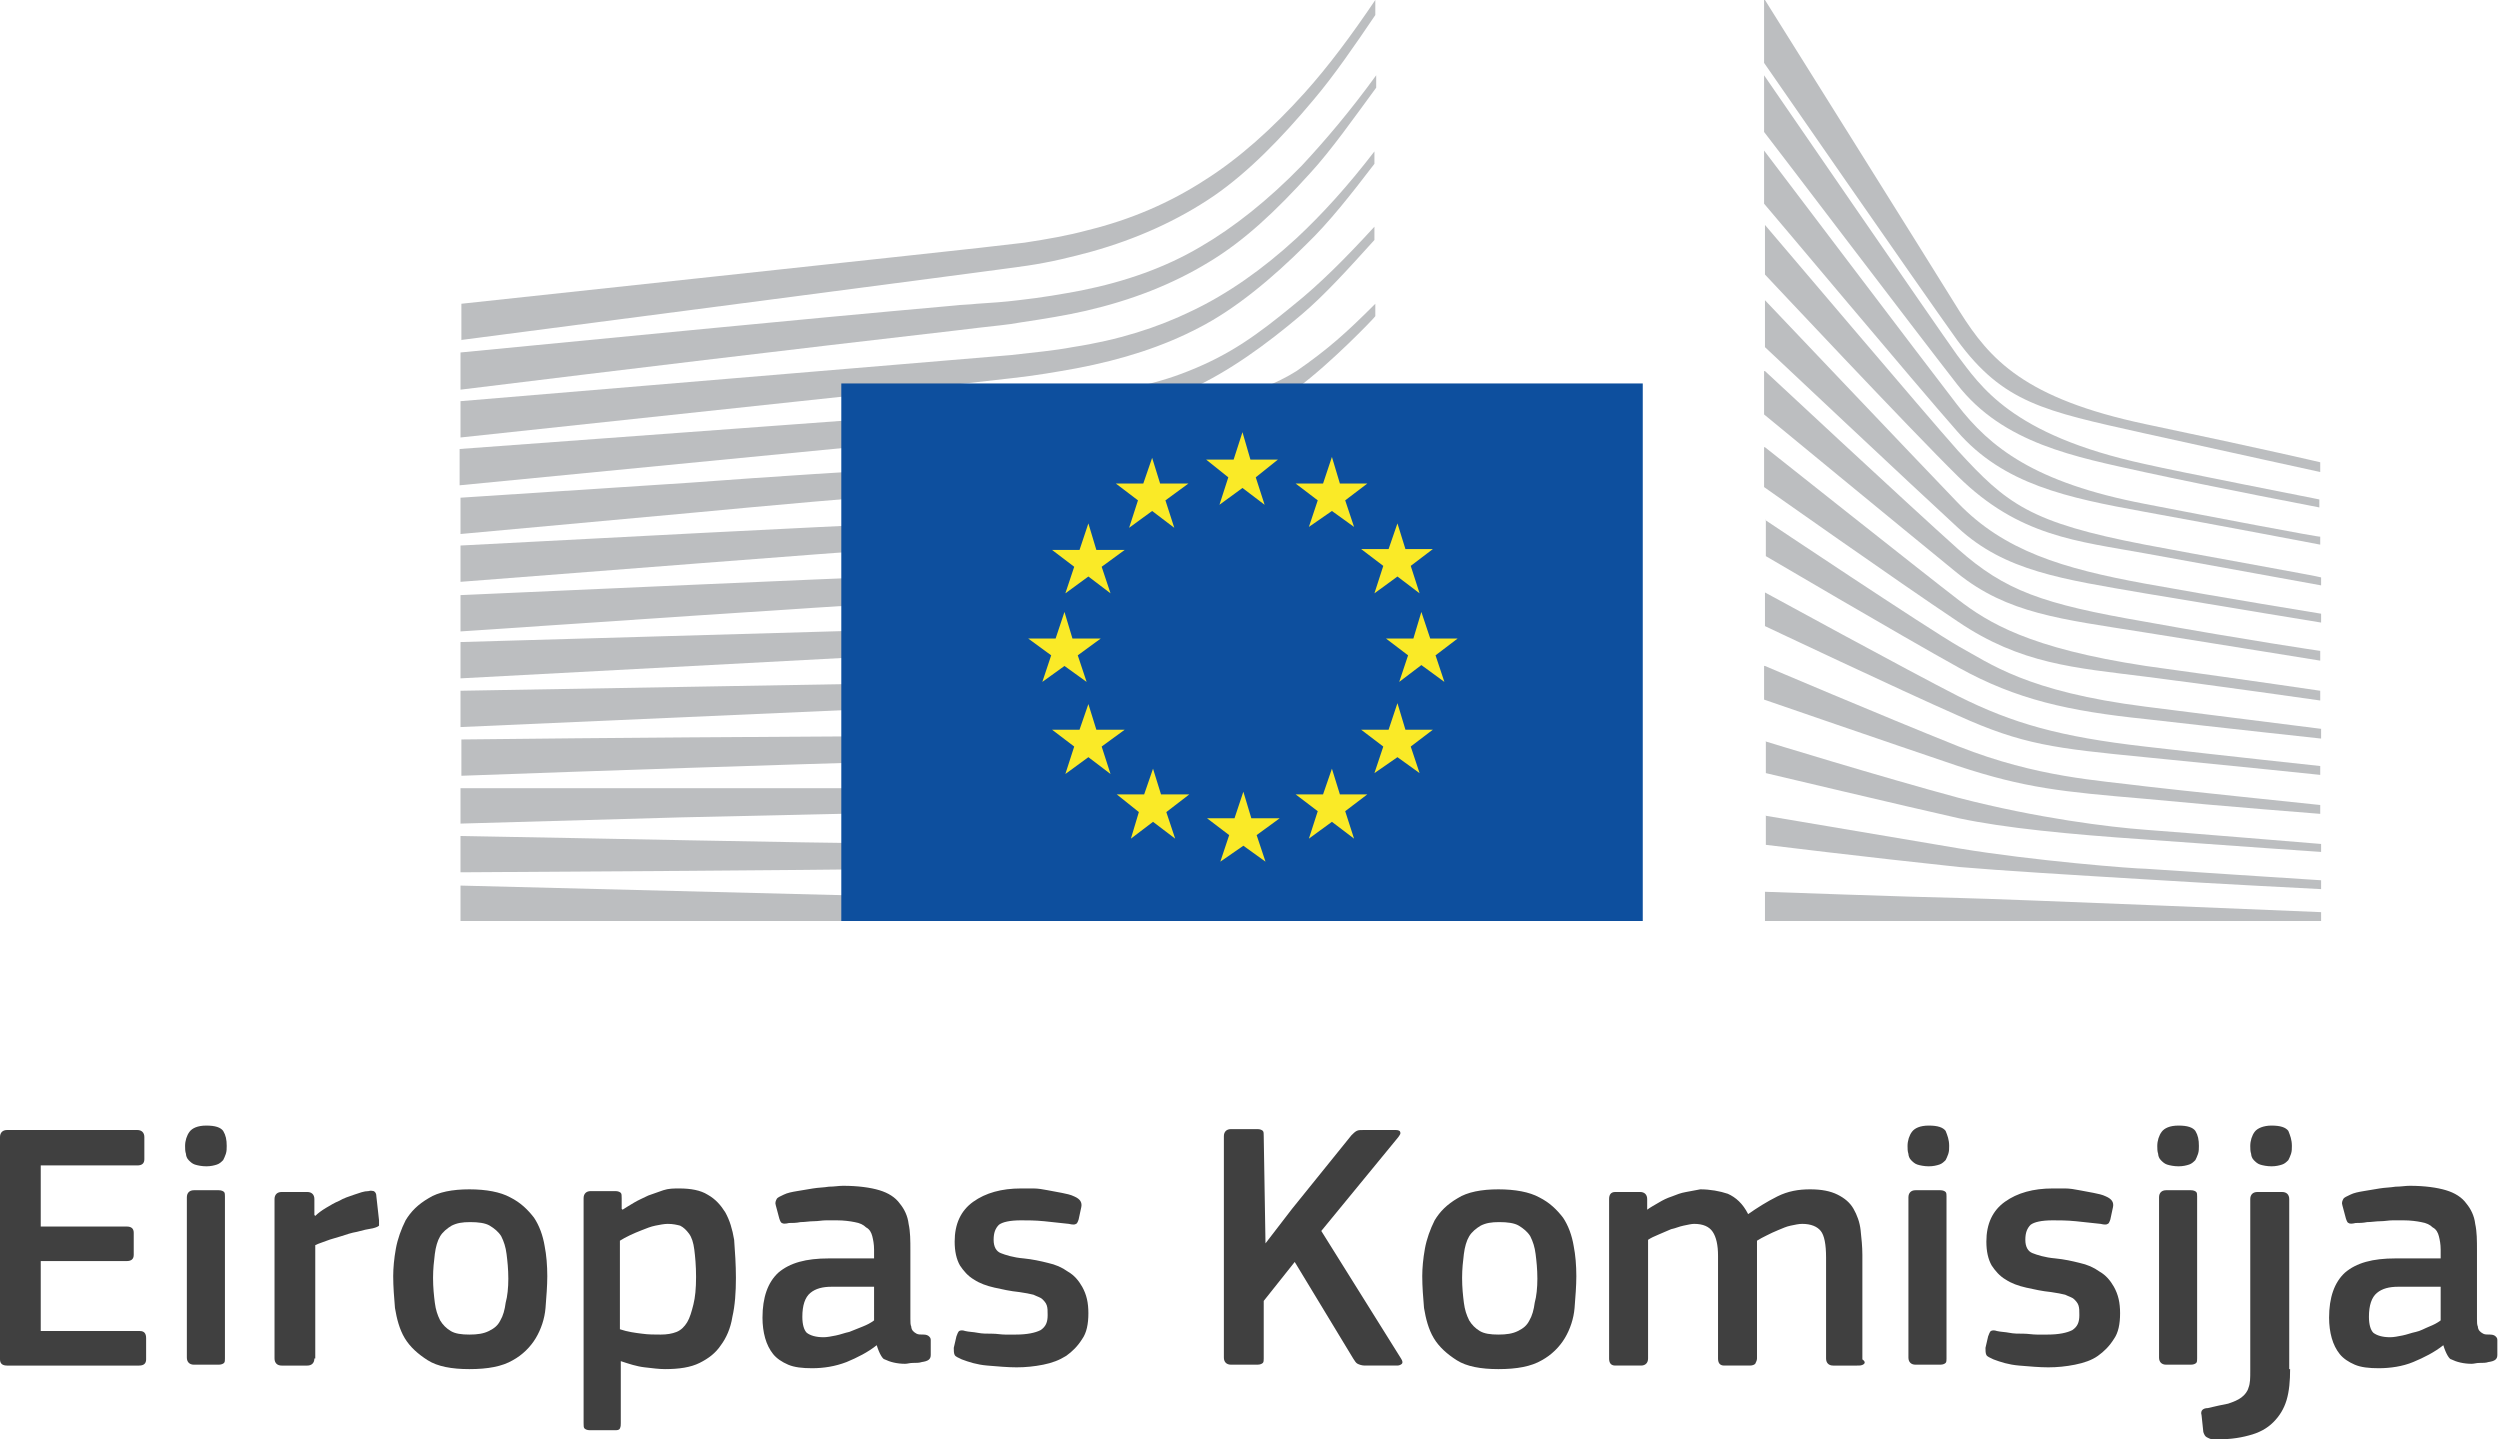 <?xml version="1.0" encoding="utf-8"?>
<!-- Generator: Adobe Illustrator 18.1.1, SVG Export Plug-In . SVG Version: 6.00 Build 0)  -->
<svg version="1.1" id="Layer_1" xmlns="http://www.w3.org/2000/svg" xmlns:xlink="http://www.w3.org/1999/xlink" x="0px" y="0px"
	 viewBox="0 0 282.3 162.5" enable-background="new 0 0 282.3 162.5" xml:space="preserve">
<g>
	<path fill="#404040" d="M0,128.4c0-0.5,0.3-0.8,0.8-0.8h14.7c0.5,0,0.8,0.3,0.8,0.8v2.5c0,0.5-0.3,0.7-0.8,0.7H4.6v6.9h9.7
		c0.5,0,0.8,0.2,0.8,0.7v2.5c0,0.5-0.3,0.7-0.8,0.7H4.6v7.9h11.2c0.5,0,0.7,0.3,0.7,0.8v2.4c0,0.5-0.3,0.7-0.8,0.7H0.8
		c-0.5,0-0.8-0.2-0.8-0.7V128.4z"/>
	<path fill="#404040" d="M25.6,129.4c0,0.3,0,0.6-0.1,0.9c-0.1,0.3-0.2,0.5-0.3,0.7c-0.2,0.2-0.4,0.4-0.7,0.5
		c-0.3,0.1-0.7,0.2-1.2,0.2c-0.5,0-1-0.1-1.3-0.2c-0.3-0.1-0.5-0.3-0.7-0.5c-0.2-0.2-0.3-0.5-0.3-0.7c-0.1-0.3-0.1-0.6-0.1-0.9
		c0-0.6,0.2-1.2,0.5-1.6c0.3-0.4,0.9-0.7,1.9-0.7c1,0,1.6,0.2,1.9,0.6C25.5,128.2,25.6,128.7,25.6,129.4z M25.4,153.4
		c0,0.2,0,0.4-0.1,0.5c-0.1,0.1-0.3,0.2-0.6,0.2h-2.8c-0.5,0-0.8-0.3-0.8-0.8v-18.1c0-0.5,0.3-0.8,0.8-0.8h2.8
		c0.3,0,0.5,0.1,0.6,0.2c0.1,0.1,0.1,0.3,0.1,0.5V153.4z"/>
	<path fill="#404040" d="M35.5,153.4c0,0.5-0.3,0.8-0.8,0.8h-2.9c-0.5,0-0.8-0.3-0.8-0.8v-18c0-0.5,0.3-0.8,0.8-0.8h2.9
		c0.5,0,0.8,0.3,0.8,0.8v1.8l0.1,0.1c0.3-0.3,0.7-0.6,1.2-0.9s1-0.6,1.5-0.8c0.5-0.3,1.1-0.5,1.7-0.7c0.6-0.2,1.1-0.4,1.6-0.4
		c0.3-0.1,0.5,0,0.6,0c0.2,0.1,0.3,0.3,0.3,0.6l0.3,2.7c0,0.3,0,0.5,0,0.6c-0.1,0.1-0.3,0.2-0.7,0.3c-0.6,0.1-1.1,0.2-1.8,0.4
		c-0.6,0.1-1.2,0.3-1.8,0.5c-0.6,0.2-1.1,0.3-1.6,0.5c-0.5,0.2-0.9,0.3-1.3,0.5V153.4z"/>
	<path fill="#404040" d="M61.8,144.1c0,1.1-0.1,2.3-0.2,3.6c-0.1,1.2-0.5,2.4-1.1,3.4c-0.6,1-1.5,1.9-2.6,2.5c-1.2,0.7-2.8,1-4.9,1
		c-2,0-3.6-0.3-4.7-1c-1.1-0.7-2-1.5-2.6-2.5c-0.6-1-0.9-2.2-1.1-3.4c-0.1-1.2-0.2-2.4-0.2-3.6c0-0.9,0.1-2,0.3-3.1
		c0.2-1.1,0.6-2.2,1.1-3.2c0.6-1,1.4-1.8,2.6-2.5c1.1-0.7,2.7-1,4.6-1c1.9,0,3.5,0.3,4.6,0.9c1.2,0.6,2,1.4,2.7,2.3
		c0.6,0.9,1,2,1.2,3.2C61.7,141.7,61.8,142.9,61.8,144.1z M57.4,144.4c0-1.1-0.1-2-0.2-2.8c-0.1-0.8-0.3-1.4-0.6-2
		c-0.3-0.5-0.8-0.9-1.3-1.2S54,138,53.1,138c-0.9,0-1.5,0.1-2.1,0.4c-0.5,0.3-1,0.7-1.3,1.2c-0.3,0.5-0.5,1.2-0.6,2
		c-0.1,0.8-0.2,1.7-0.2,2.7c0,1.1,0.1,2,0.2,2.8c0.1,0.8,0.3,1.4,0.6,2c0.3,0.5,0.7,0.9,1.2,1.2c0.5,0.3,1.2,0.4,2.1,0.4
		c0.9,0,1.6-0.1,2.2-0.4c0.6-0.3,1-0.6,1.3-1.2c0.3-0.5,0.5-1.2,0.6-2C57.3,146.4,57.4,145.4,57.4,144.4z"/>
	<path fill="#404040" d="M83.1,144.3c0,1.6-0.1,3.1-0.4,4.4c-0.2,1.3-0.7,2.4-1.3,3.2c-0.6,0.9-1.4,1.5-2.4,2
		c-1,0.5-2.3,0.7-3.9,0.7c-0.7,0-1.4-0.1-2.3-0.2c-0.9-0.1-1.8-0.4-2.7-0.7l0,0v7c0,0.2,0,0.4-0.1,0.6c-0.1,0.2-0.3,0.2-0.6,0.2
		h-2.8c-0.3,0-0.5-0.1-0.6-0.2c-0.1-0.1-0.1-0.3-0.1-0.6v-25.4c0-0.5,0.3-0.8,0.8-0.8h2.8c0.3,0,0.5,0.1,0.6,0.2
		c0.1,0.1,0.1,0.3,0.1,0.6v1.2l0.1,0.1c0.3-0.2,0.8-0.5,1.3-0.8c0.5-0.3,1-0.5,1.6-0.8c0.6-0.2,1.1-0.4,1.7-0.6
		c0.6-0.2,1.2-0.2,1.8-0.2c1.3,0,2.4,0.2,3.2,0.7c0.9,0.5,1.5,1.2,2,2c0.5,0.9,0.8,1.9,1,3.1C83,141.4,83.1,142.8,83.1,144.3z
		 M78.6,144.2c0-1.3-0.1-2.3-0.2-3.1c-0.1-0.8-0.3-1.4-0.6-1.8c-0.3-0.4-0.6-0.7-1-0.9c-0.4-0.1-0.8-0.2-1.4-0.2
		c-0.4,0-0.9,0.1-1.4,0.2c-0.5,0.1-1,0.3-1.5,0.5c-0.5,0.2-1,0.4-1.4,0.6c-0.4,0.2-0.8,0.4-1.1,0.6v10c0.9,0.3,1.7,0.4,2.5,0.5
		c0.7,0.1,1.4,0.1,2.1,0.1c0.7,0,1.3-0.1,1.8-0.3c0.5-0.2,0.9-0.6,1.2-1.1c0.3-0.5,0.5-1.2,0.7-2C78.5,146.5,78.6,145.5,78.6,144.2z
		"/>
	<path fill="#404040" d="M99,151.9c-1,0.8-2.2,1.4-3.4,1.9c-1.3,0.5-2.6,0.7-3.9,0.7c-1.1,0-2-0.1-2.7-0.4c-0.7-0.3-1.3-0.7-1.7-1.2
		c-0.4-0.5-0.7-1.1-0.9-1.8c-0.2-0.7-0.3-1.5-0.3-2.3c0-2.3,0.6-4,1.8-5.1c1.3-1.1,3.1-1.6,5.7-1.6h5.1v-1c0-0.6-0.1-1.1-0.2-1.5
		c-0.1-0.4-0.3-0.8-0.7-1c-0.3-0.3-0.7-0.5-1.3-0.6c-0.5-0.1-1.2-0.2-2-0.2c-0.3,0-0.7,0-1.2,0c-0.5,0-0.9,0.1-1.4,0.1
		c-0.5,0-1,0.1-1.5,0.1c-0.5,0.1-0.9,0.1-1.3,0.1c-0.4,0.1-0.7,0.1-0.8,0c-0.1,0-0.2-0.2-0.3-0.5l-0.4-1.5c-0.1-0.3,0-0.5,0.1-0.7
		c0.1-0.2,0.4-0.3,0.8-0.5c0.4-0.2,0.9-0.3,1.5-0.4c0.6-0.1,1.2-0.2,1.8-0.3c0.6-0.1,1.2-0.1,1.8-0.2c0.6,0,1.1-0.1,1.6-0.1
		c1.7,0,3.1,0.2,4.1,0.5c1,0.3,1.8,0.8,2.3,1.5c0.5,0.6,0.9,1.4,1,2.3c0.2,0.9,0.2,1.9,0.2,3v7.7c0,0.4,0,0.7,0.1,0.9
		c0,0.2,0.1,0.4,0.2,0.5c0.1,0.1,0.2,0.2,0.4,0.3c0.2,0.1,0.4,0.1,0.8,0.1c0.3,0,0.5,0.1,0.6,0.2c0.1,0.1,0.2,0.2,0.2,0.4v1.7
		c0,0.5-0.3,0.7-1,0.8c-0.3,0.1-0.6,0.1-1,0.1s-0.6,0.1-0.9,0.1c-0.9,0-1.7-0.2-2.3-0.5C99.7,153.5,99.3,152.9,99,151.9L99,151.9z
		 M98.8,145.3h-4.9c-1,0-1.8,0.2-2.4,0.7c-0.6,0.5-0.9,1.4-0.9,2.7c0,0.9,0.2,1.5,0.5,1.8c0.4,0.3,1,0.5,1.9,0.5
		c0.4,0,0.9-0.1,1.4-0.2c0.5-0.1,1-0.3,1.5-0.4c0.5-0.2,1-0.4,1.5-0.6c0.5-0.2,0.9-0.4,1.3-0.7V145.3z"/>
	<path fill="#404040" d="M122.9,148.3c0,1.2-0.2,2.2-0.7,2.9c-0.5,0.8-1.1,1.4-1.8,1.9c-0.8,0.5-1.6,0.8-2.6,1c-1,0.2-2,0.3-3,0.3
		c-1,0-2.1-0.1-3.3-0.2c-1.2-0.1-2.1-0.4-2.9-0.7c-0.4-0.2-0.7-0.3-0.8-0.5c-0.1-0.2-0.1-0.5-0.1-0.8l0.3-1.3
		c0.1-0.3,0.2-0.5,0.3-0.6c0.2-0.1,0.4-0.1,0.7,0c0.4,0.1,0.9,0.1,1.4,0.2c0.5,0.1,1,0.1,1.6,0.1s1,0.1,1.5,0.1c0.5,0,0.9,0,1.2,0
		c1.3,0,2.2-0.2,2.8-0.5c0.6-0.4,0.8-0.9,0.8-1.7c0-0.5,0-0.8-0.1-1.1c-0.1-0.3-0.3-0.5-0.5-0.7c-0.2-0.2-0.6-0.3-1-0.5
		c-0.4-0.1-0.9-0.2-1.6-0.3c-1-0.1-1.9-0.3-2.8-0.5c-0.9-0.2-1.7-0.5-2.3-0.9c-0.7-0.4-1.2-1-1.6-1.6c-0.4-0.7-0.6-1.6-0.6-2.7
		c0-2,0.7-3.5,2.1-4.5c1.4-1,3.2-1.5,5.4-1.5c0.4,0,0.9,0,1.4,0c0.5,0,1.1,0.1,1.6,0.2c0.5,0.1,1.1,0.2,1.6,0.3
		c0.5,0.1,1,0.2,1.4,0.4c0.7,0.3,0.9,0.7,0.8,1.2l-0.3,1.4c-0.1,0.3-0.2,0.5-0.3,0.5c-0.1,0.1-0.4,0.1-0.8,0
		c-0.9-0.1-1.8-0.2-2.8-0.3c-1-0.1-1.9-0.1-2.6-0.1c-1.3,0-2.1,0.2-2.5,0.5c-0.4,0.4-0.6,0.9-0.6,1.7c0,0.8,0.3,1.3,0.8,1.5
		c0.5,0.2,1.4,0.5,2.6,0.6c1,0.1,1.9,0.3,2.7,0.5c0.9,0.2,1.6,0.5,2.3,1c0.7,0.4,1.2,1,1.6,1.7C122.7,146.2,122.9,147.1,122.9,148.3
		z"/>
	<path fill="#404040" d="M142.9,140.4l3-3.9l6.7-8.3c0.2-0.2,0.4-0.4,0.6-0.5c0.2-0.1,0.4-0.1,0.8-0.1h3.6c0.3,0,0.5,0.1,0.5,0.2
		c0.1,0.2,0,0.3-0.2,0.6l-8.7,10.6l9,14.4c0.2,0.3,0.2,0.5,0.1,0.6c-0.1,0.1-0.3,0.2-0.5,0.2h-3.7c-0.3,0-0.6-0.1-0.8-0.2
		c-0.2-0.1-0.3-0.3-0.5-0.6l-6.6-10.9l-3.5,4.4v6.5c0,0.2,0,0.4-0.1,0.5c-0.1,0.1-0.3,0.2-0.6,0.2h-3c-0.5,0-0.8-0.3-0.8-0.8v-25
		c0-0.5,0.3-0.8,0.8-0.8h3c0.3,0,0.5,0.1,0.6,0.2c0.1,0.1,0.1,0.3,0.1,0.6L142.9,140.4L142.9,140.4z"/>
	<path fill="#404040" d="M178,144.1c0,1.1-0.1,2.3-0.2,3.6c-0.1,1.2-0.5,2.4-1.1,3.4c-0.6,1-1.5,1.9-2.6,2.5c-1.2,0.7-2.8,1-4.9,1
		c-2,0-3.6-0.3-4.7-1c-1.1-0.7-2-1.5-2.6-2.5c-0.6-1-0.9-2.2-1.1-3.4c-0.1-1.2-0.2-2.4-0.2-3.6c0-0.9,0.1-2,0.3-3.1
		c0.2-1.1,0.6-2.2,1.1-3.2c0.6-1,1.4-1.8,2.6-2.5c1.1-0.7,2.7-1,4.6-1c1.9,0,3.5,0.3,4.6,0.9c1.2,0.6,2,1.4,2.7,2.3
		c0.6,0.9,1,2,1.2,3.2C177.9,141.7,178,142.9,178,144.1z M173.6,144.4c0-1.1-0.1-2-0.2-2.8c-0.1-0.8-0.3-1.4-0.6-2
		c-0.3-0.5-0.8-0.9-1.3-1.2s-1.3-0.4-2.2-0.4c-0.9,0-1.5,0.1-2.1,0.4c-0.5,0.3-1,0.7-1.3,1.2c-0.3,0.5-0.5,1.2-0.6,2
		c-0.1,0.8-0.2,1.7-0.2,2.7c0,1.1,0.1,2,0.2,2.8c0.1,0.8,0.3,1.4,0.6,2c0.3,0.5,0.7,0.9,1.2,1.2c0.5,0.3,1.2,0.4,2.1,0.4
		c0.9,0,1.6-0.1,2.2-0.4c0.6-0.3,1-0.6,1.3-1.2c0.3-0.5,0.5-1.2,0.6-2C173.5,146.4,173.6,145.4,173.6,144.4z"/>
	<path fill="#404040" d="M210.5,154c-0.1,0.1-0.3,0.2-0.6,0.2H207c-0.5,0-0.8-0.3-0.8-0.8v-11.4c0-1.5-0.2-2.5-0.6-3
		c-0.4-0.5-1.1-0.8-2.1-0.8c-0.4,0-0.8,0.1-1.3,0.2c-0.5,0.1-0.9,0.3-1.4,0.5s-0.9,0.4-1.3,0.6c-0.4,0.2-0.8,0.4-1.1,0.6
		c0,0.2,0,0.5,0,0.8c0,0.3,0,0.7,0,1.2v11.3c0,0.2-0.1,0.4-0.2,0.6c-0.1,0.1-0.3,0.2-0.6,0.2h-2.9c-0.5,0-0.7-0.3-0.7-0.8v-11.6
		c0-1.2-0.2-2.1-0.6-2.7c-0.4-0.6-1.1-0.9-2.1-0.9c-0.3,0-0.7,0.1-1.2,0.2s-0.9,0.3-1.4,0.4c-0.5,0.2-0.9,0.4-1.4,0.6
		c-0.5,0.2-0.9,0.4-1.2,0.6v13.4c0,0.5-0.3,0.8-0.8,0.8h-2.9c-0.5,0-0.7-0.3-0.7-0.8v-18c0-0.5,0.2-0.8,0.7-0.8h2.8
		c0.5,0,0.8,0.3,0.8,0.8v1.2l0,0c0.4-0.3,0.8-0.5,1.3-0.8c0.5-0.3,0.9-0.5,1.5-0.7c0.5-0.2,1-0.4,1.6-0.5c0.5-0.1,1.1-0.2,1.6-0.3
		c1.1,0,2.2,0.2,3.1,0.5c0.9,0.4,1.7,1.1,2.3,2.3c1-0.7,2.1-1.4,3.3-2s2.4-0.8,3.7-0.8c1.3,0,2.3,0.2,3.1,0.6s1.4,0.9,1.8,1.6
		c0.4,0.7,0.7,1.5,0.8,2.4c0.1,0.9,0.2,1.9,0.2,2.8v11.8C210.6,153.7,210.6,153.9,210.5,154z"/>
	<path fill="#404040" d="M220.1,129.4c0,0.3,0,0.6-0.1,0.9c-0.1,0.3-0.2,0.5-0.3,0.7c-0.2,0.2-0.4,0.4-0.7,0.5
		c-0.3,0.1-0.7,0.2-1.2,0.2c-0.5,0-1-0.1-1.3-0.2c-0.3-0.1-0.5-0.3-0.7-0.5c-0.2-0.2-0.3-0.5-0.3-0.7c-0.1-0.3-0.1-0.6-0.1-0.9
		c0-0.6,0.2-1.2,0.5-1.6c0.3-0.4,0.9-0.7,1.9-0.7c1,0,1.6,0.2,1.9,0.6C219.9,128.2,220.1,128.7,220.1,129.4z M219.8,153.4
		c0,0.2,0,0.4-0.1,0.5c-0.1,0.1-0.3,0.2-0.6,0.2h-2.8c-0.5,0-0.8-0.3-0.8-0.8v-18.1c0-0.5,0.3-0.8,0.8-0.8h2.8
		c0.3,0,0.5,0.1,0.6,0.2c0.1,0.1,0.1,0.3,0.1,0.5V153.4z"/>
	<path fill="#404040" d="M239.4,148.3c0,1.2-0.2,2.2-0.7,2.9c-0.5,0.8-1.1,1.4-1.8,1.9s-1.6,0.8-2.6,1s-2,0.3-3,0.3
		c-1,0-2.1-0.1-3.3-0.2c-1.2-0.1-2.1-0.4-2.9-0.7c-0.4-0.2-0.7-0.3-0.8-0.5c-0.1-0.2-0.1-0.5-0.1-0.8l0.3-1.3
		c0.1-0.3,0.2-0.5,0.3-0.6c0.2-0.1,0.4-0.1,0.7,0c0.4,0.1,0.9,0.1,1.4,0.2c0.5,0.1,1,0.1,1.6,0.1c0.5,0,1,0.1,1.5,0.1
		c0.5,0,0.9,0,1.2,0c1.3,0,2.2-0.2,2.8-0.5c0.6-0.4,0.8-0.9,0.8-1.7c0-0.5,0-0.8-0.1-1.1c-0.1-0.3-0.3-0.5-0.5-0.7
		c-0.2-0.2-0.6-0.3-1-0.5c-0.4-0.1-0.9-0.2-1.6-0.3c-1-0.1-1.9-0.3-2.8-0.5c-0.9-0.2-1.7-0.5-2.3-0.9c-0.7-0.4-1.2-1-1.6-1.6
		c-0.4-0.7-0.6-1.6-0.6-2.7c0-2,0.7-3.5,2.1-4.5c1.4-1,3.2-1.5,5.4-1.5c0.4,0,0.9,0,1.4,0c0.5,0,1.1,0.1,1.6,0.2
		c0.5,0.1,1.1,0.2,1.6,0.3c0.5,0.1,1,0.2,1.4,0.4c0.7,0.3,0.9,0.7,0.8,1.2l-0.3,1.4c-0.1,0.3-0.2,0.5-0.3,0.5
		c-0.1,0.1-0.4,0.1-0.8,0c-0.9-0.1-1.8-0.2-2.8-0.3c-1-0.1-1.9-0.1-2.6-0.1c-1.3,0-2.1,0.2-2.5,0.5c-0.4,0.4-0.6,0.9-0.6,1.7
		c0,0.8,0.3,1.3,0.8,1.5c0.5,0.2,1.4,0.5,2.6,0.6c1,0.1,1.9,0.3,2.7,0.5c0.9,0.2,1.6,0.5,2.3,1c0.7,0.4,1.2,1,1.6,1.7
		C239.2,146.2,239.4,147.1,239.4,148.3z"/>
	<path fill="#404040" d="M248.3,129.4c0,0.3,0,0.6-0.1,0.9c-0.1,0.3-0.2,0.5-0.3,0.7c-0.2,0.2-0.4,0.4-0.7,0.5
		c-0.3,0.1-0.7,0.2-1.2,0.2c-0.5,0-1-0.1-1.3-0.2c-0.3-0.1-0.5-0.3-0.7-0.5c-0.2-0.2-0.3-0.5-0.3-0.7c-0.1-0.3-0.1-0.6-0.1-0.9
		c0-0.6,0.2-1.2,0.5-1.6c0.3-0.4,0.9-0.7,1.9-0.7c1,0,1.6,0.2,1.9,0.6C248.2,128.2,248.3,128.7,248.3,129.4z M248.1,153.4
		c0,0.2,0,0.4-0.1,0.5c-0.1,0.1-0.3,0.2-0.6,0.2h-2.8c-0.5,0-0.8-0.3-0.8-0.8v-18.1c0-0.5,0.3-0.8,0.8-0.8h2.8
		c0.3,0,0.5,0.1,0.6,0.2c0.1,0.1,0.1,0.3,0.1,0.5V153.4z"/>
	<path fill="#404040" d="M258.6,154.6c0,1.3-0.1,2.5-0.4,3.5c-0.3,1-0.8,1.8-1.5,2.5c-0.7,0.7-1.6,1.2-2.8,1.5
		c-1.1,0.3-2.5,0.5-4.2,0.4c-0.1,0-0.3-0.1-0.5-0.2c-0.2-0.1-0.3-0.3-0.4-0.6l-0.2-1.9c-0.1-0.3,0-0.5,0.1-0.6
		c0.1-0.1,0.3-0.2,0.6-0.2c0.9-0.2,1.7-0.4,2.3-0.5c0.6-0.2,1.1-0.4,1.5-0.7c0.4-0.3,0.7-0.7,0.8-1.1c0.2-0.5,0.2-1.1,0.2-1.9v-19.4
		c0-0.5,0.3-0.8,0.8-0.8h2.8c0.5,0,0.8,0.3,0.8,0.8V154.6z M258.8,129.4c0,0.3,0,0.6-0.1,0.9c-0.1,0.3-0.2,0.5-0.3,0.7
		c-0.2,0.2-0.4,0.4-0.7,0.5c-0.3,0.1-0.7,0.2-1.2,0.2c-0.5,0-1-0.1-1.3-0.2c-0.3-0.1-0.5-0.3-0.7-0.5c-0.2-0.2-0.3-0.5-0.3-0.7
		c-0.1-0.3-0.1-0.6-0.1-0.9c0-0.6,0.2-1.2,0.5-1.6c0.3-0.4,1-0.7,1.9-0.7c1,0,1.6,0.2,1.9,0.6C258.6,128.2,258.8,128.7,258.8,129.4z
		"/>
	<path fill="#404040" d="M275.9,151.9c-1,0.8-2.2,1.4-3.4,1.9s-2.6,0.7-3.9,0.7c-1.1,0-2-0.1-2.7-0.4c-0.7-0.3-1.3-0.7-1.7-1.2
		c-0.4-0.5-0.7-1.1-0.9-1.8c-0.2-0.7-0.3-1.5-0.3-2.3c0-2.3,0.6-4,1.8-5.1c1.3-1.1,3.1-1.6,5.7-1.6h5.1v-1c0-0.6-0.1-1.1-0.2-1.5
		c-0.1-0.4-0.3-0.8-0.7-1c-0.3-0.3-0.7-0.5-1.3-0.6c-0.5-0.1-1.2-0.2-2-0.2c-0.3,0-0.7,0-1.2,0c-0.5,0-0.9,0.1-1.4,0.1
		c-0.5,0-1,0.1-1.5,0.1c-0.5,0.1-0.9,0.1-1.3,0.1c-0.4,0.1-0.7,0.1-0.8,0c-0.1,0-0.2-0.2-0.3-0.5l-0.4-1.5c-0.1-0.3,0-0.5,0.1-0.7
		c0.1-0.2,0.4-0.3,0.8-0.5c0.4-0.2,0.9-0.3,1.5-0.4c0.6-0.1,1.2-0.2,1.8-0.3c0.6-0.1,1.2-0.1,1.8-0.2c0.6,0,1.1-0.1,1.6-0.1
		c1.7,0,3.1,0.2,4.1,0.5c1,0.3,1.8,0.8,2.3,1.5c0.5,0.6,0.9,1.4,1,2.3c0.2,0.9,0.2,1.9,0.2,3v7.7c0,0.4,0,0.7,0.1,0.9
		c0,0.2,0.1,0.4,0.2,0.5c0.1,0.1,0.2,0.2,0.4,0.3c0.2,0.1,0.4,0.1,0.8,0.1c0.3,0,0.5,0.1,0.6,0.2s0.2,0.2,0.2,0.4v1.7
		c0,0.5-0.3,0.7-1,0.8c-0.3,0.1-0.6,0.1-1,0.1s-0.6,0.1-0.9,0.1c-0.9,0-1.7-0.2-2.3-0.5C276.6,153.5,276.2,152.9,275.9,151.9
		L275.9,151.9z M275.7,145.3h-4.9c-1,0-1.8,0.2-2.4,0.7c-0.6,0.5-0.9,1.4-0.9,2.7c0,0.9,0.2,1.5,0.5,1.8c0.4,0.3,1,0.5,1.9,0.5
		c0.4,0,0.9-0.1,1.4-0.2c0.5-0.1,1-0.3,1.5-0.4s1-0.4,1.5-0.6c0.5-0.2,0.9-0.4,1.3-0.7V145.3z"/>
</g>
<g>
	<path fill="#BCBEC0" d="M52,38.4c0,0,62.2-8.1,64-8.4c2.7-0.4,5.1-1,7.3-1.6c5-1.4,9.7-3.5,13.8-6.3c3.9-2.7,7.6-6.5,11.2-10.8
		c2.3-2.7,4.7-6.2,7-9.6V0c-2.7,4-5.3,7.5-8,10.5c-3.6,4-7.4,7.4-11.2,9.8c-4,2.6-8.4,4.5-13.3,5.7c-2.2,0.6-4.5,1-7.1,1.4
		c-1.7,0.2-3.5,0.4-5.2,0.6c-0.7,0.1-58.4,6.3-58.4,6.3V38.4z"/>
	<path fill="#BCBEC0" d="M135.5,27.9c-3.9,2.3-8.4,3.9-13.4,4.9c-2.1,0.4-4.4,0.8-7.1,1.1c-1.6,0.2-3.1,0.3-4.7,0.4
		c-0.8,0.1-1.7,0.1-2.5,0.2c-19.1,1.7-38,3.6-55.8,5.3V44c17.9-2.2,37-4.5,56.1-6.7c0.8-0.1,1.7-0.2,2.5-0.3
		c1.6-0.2,3.1-0.3,4.7-0.6c2.7-0.4,5.1-0.8,7.3-1.3c5.2-1.2,9.8-3,13.9-5.5c4-2.4,7.6-5.8,11.4-10c2.4-2.6,5-6.3,7.5-9.7V8.5
		c-2.9,4-5.7,7.3-8.4,10.2C143.2,22.6,139.3,25.7,135.5,27.9"/>
	<path fill="#BCBEC0" d="M146.4,26.9c-3.8,3.5-7.8,6.3-11.8,8.2c-3.9,1.9-8.3,3.3-13.5,4.1c-2.1,0.4-4.4,0.6-7,0.9L52,45.3v4.1
		l55.2-5.9l7.1-0.8c2.7-0.3,5-0.7,7.2-1.1c5.3-1,9.9-2.5,13.9-4.6c4.1-2.1,8.3-5.6,12.1-9.4c2.6-2.5,5.1-5.7,7.7-9.1v-1.4
		C152.2,21,149.3,24.2,146.4,26.9"/>
	<path fill="#BCBEC0" d="M131.4,48c-3.6,2-6.3,3.2-11.5,3.8c-3.1,0.3-6.3,0.5-9.4,0.7c-1.5,0.1-3,0.2-4.5,0.2
		c-9.4,0.5-18.6,1.1-28,1.8L52,56.2v4.1l26.2-2.4c8.5-0.8,18.3-1.7,27.9-2.4l7-0.5c2.7-0.2,5-0.4,7-0.7c5.3-0.7,9.8-1.8,13.9-3.3
		c4.3-1.6,8.4-4.2,12.5-7.2c3.7-2.7,8.8-8,8.8-8.1v-1.4c-3.3,3.3-5.3,5.1-8.9,7.6C142,44.7,134.6,46.2,131.4,48"/>
	<path fill="#BCBEC0" d="M132.7,55.8c-3.9,1.2-8.3,1.9-13.5,2.4c-2.1,0.2-4.3,0.3-6.9,0.4l-6.9,0.3C88.1,59.7,71,60.6,52,61.6v4.1
		c18.1-1.4,35.8-2.8,53.5-4.1l6.9-0.5c2.7-0.2,4.9-0.4,7-0.6c5.3-0.6,9.8-1.5,13.8-2.8c4.4-1.4,8.8-3.5,12.9-6.1
		c3-1.9,6.1-4.3,9.2-7v-0.1c-3.5,3-6.8,3.6-10,5.7C141.2,52.6,137,54.5,132.7,55.8"/>
	<path fill="#BCBEC0" d="M132.1,62.5c-3.9,0.9-8.2,1.5-13.5,1.9c-2,0.1-4.2,0.2-6.8,0.3l-6.9,0.2C87.6,65.6,70,66.4,52,67.2v4.1
		c17.8-1.2,35.3-2.4,53-3.5l6.9-0.4c2.7-0.2,4.9-0.3,6.9-0.5c5.3-0.5,9.7-1.2,13.7-2.3c4.5-1.2,8.9-2.9,13.1-5.1
		c3.2-1.7,6.4-3.8,9.7-6.3v-1.7c-3.6,2.6-7,4.8-10.5,6.5C140.8,59.9,136.5,61.5,132.1,62.5"/>
	<path fill="#BCBEC0" d="M131.5,69.1c-4,0.7-8.2,1.2-13.4,1.5c-2,0.1-4,0.2-6.8,0.2L52,72.5v4.1l52.5-2.8l6.8-0.3
		c2.7-0.1,4.8-0.3,6.8-0.4c5.3-0.4,9.6-1,13.6-1.8c4.6-1,9-2.4,13.2-4.2c3.4-1.4,6.8-3.2,10.3-5.4V60c-3.8,2.2-7.3,4-10.9,5.4
		C140.3,67.1,135.9,68.3,131.5,69.1"/>
	<path fill="#BCBEC0" d="M131,75.8c-7.3,1-14.8,1.1-22,1.2c-1.7,0-3.3,0-5,0.1L52,78v4.1l52.1-2.3c1.7-0.1,3.3-0.1,5-0.2
		c7.3-0.3,14.8-0.6,22.2-1.8c4.7-0.7,9.2-1.8,13.3-3.3c3.5-1.2,7.1-2.7,10.7-4.5v-1.6c-3.8,1.8-7.6,3.3-11.2,4.4
		C140,74.2,135.6,75.2,131,75.8"/>
	<path fill="#BCBEC0" d="M130.6,82.5c-6.8,0.6-13.8,0.6-20.5,0.6c-2.1,0-4.2,0-6.3,0c-17.2,0.1-34.3,0.2-51.7,0.4v4.1
		c16.6-0.6,34.2-1.2,51.8-1.7c2.1-0.1,4.2-0.1,6.3-0.2c6.8-0.2,13.8-0.4,20.7-1.1c4.8-0.5,9.2-1.3,13.4-2.3
		c3.7-0.9,7.4-2.1,11.2-3.6v-1.5c-3.9,1.4-7.8,2.6-11.5,3.4C139.6,81.4,135.3,82.1,130.6,82.5"/>
	<path fill="#BCBEC0" d="M130.3,89.1c-2.8,0.1-5.9,0.2-9.4,0.2c-1.3,0-2.6,0-3.9,0L103.6,89C94.4,89,85.3,89,76.8,89L52,89V93
		l24.8-0.7c8.5-0.2,17.7-0.4,26.8-0.6l13.4-0.2c3.7-0.1,8.5-0.2,13.4-0.5c4.8-0.3,9.2-0.8,13.4-1.5c3.8-0.6,7.6-1.4,11.5-2.4v-1.4
		c-4,0.9-7.9,1.7-11.7,2.2C139.4,88.5,135.1,88.9,130.3,89.1"/>
	<path fill="#BCBEC0" d="M116.8,95.4l-13.4-0.1c-17-0.2-34.1-0.6-51.4-0.9v4.1c16.6-0.1,34.1-0.2,51.4-0.4l13.4-0.2
		c4.5-0.1,8.9-0.2,13.4-0.3c9.2-0.3,17.4-1,25.1-2v-1.4c-7.7,0.8-16,1.3-25.1,1.3C125.7,95.5,121.3,95.5,116.8,95.4"/>
	<polygon fill="#BCBEC0" points="155.3,102.6 52,100 52,104 155.3,104 	"/>
	<path fill="#BCBEC0" d="M146,34.5c-3.9,3.2-7,5.5-11.8,7.4c-4.2,1.7-8.7,2.4-13.8,3.1c-3.3,0.5-6.8,1.2-10.1,1.4
		c-1.4,0.1-2.7,0.2-4.1,0.3l-54.3,4v4.1l54.5-5.3l7.1-0.7c2.6-0.3,4.9-0.5,7.1-0.9c5.3-0.9,9.8-2.2,13.9-4c4.2-1.9,8.5-5,12.5-8.4
		c2.7-2.3,5.3-5.2,8.2-8.4v-1.5C151.9,29.2,149,32.1,146,34.5"/>
	<path fill="#BCBEC0" d="M199.3,0c0,0,18.6,29.7,22,35.2c3.4,5.4,7.3,9.8,21,12.7c13.8,2.9,19.7,4.3,19.7,4.3v1.1
		c0,0-8.7-1.9-20-4.4c-11.2-2.5-15.8-3.4-21-10.5c-4.3-6-21.8-31.3-21.8-31.3V0z"/>
	<path fill="#BCBEC0" d="M199.3,33.9c0,0,16.9,17.8,21.8,22.9c5.2,5.4,11.8,7.4,21.1,9.1c8.8,1.6,19.9,3.4,19.9,3.4v1
		c0,0-10.4-1.7-19.9-3.3c-9.3-1.6-15.8-2.5-21.1-7.4c-4.8-4.4-21.8-20.4-21.8-20.4V33.9z"/>
	<path fill="#BCBEC0" d="M199.3,41.9c0,0,16.1,15,21.8,20.1c5.3,4.7,9.5,6.2,21.1,8.2c11.6,2.1,19.8,3.3,19.8,3.3v1.1
		c0,0-10.5-1.7-19.9-3.2c-9.4-1.5-15.4-2.1-21.1-6.7c-6.5-5.3-21.8-17.9-21.8-17.9V41.9z"/>
	<path fill="#BCBEC0" d="M199.3,50.5c0,0,18.4,14.6,21.8,17.2c3.4,2.6,8,5.5,21.2,7.5C255.3,77,262,78,262,78v1.1
		c0,0-11.9-1.7-19.8-2.7c-7.9-1-14-1.4-21.1-6.2c-6.9-4.6-21.9-15.2-21.9-15.2V50.5z"/>
	<path fill="#BCBEC0" d="M199.3,58.7c0,0,18.4,12.3,21.9,14.3c3.5,1.9,7.6,5.1,21.1,6.8c13.5,1.7,19.8,2.5,19.8,2.5v1.1
		c0,0-11.1-1.2-19.8-2.2c-8.7-0.9-14.6-2.2-21.1-5.8c-6.5-3.6-21.8-12.6-21.8-12.6V58.7z"/>
	<path fill="#BCBEC0" d="M199.3,66.9c0,0,16.3,8.9,21.8,11.7c6.2,3.1,11.5,4.6,21.1,5.7c9.5,1.1,19.8,2.2,19.8,2.2v1
		c0,0-9.6-1-19.8-2c-10.2-1-13.8-1.4-21.1-4.7c-6.6-2.9-21.8-10.1-21.8-10.1V66.9z"/>
	<path fill="#BCBEC0" d="M199.3,75.2c0,0,12.9,5.5,21.9,9.1c8.9,3.5,15.7,3.8,21.1,4.5c2.4,0.3,19.7,2.1,19.7,2.1v1
		c0,0-10.4-0.8-19.8-1.7c-9.4-0.8-13.5-1.2-21.1-3.7c-7.7-2.6-21.9-7.5-21.9-7.5V75.2z"/>
	<path fill="#BCBEC0" d="M199.3,83.7c0,0,13,4,21.9,6.4c8.9,2.3,17,3.3,21.1,3.6c4.1,0.3,19.8,1.6,19.8,1.6v0.9
		c0,0-8.9-0.6-19.8-1.4c-8.8-0.6-15.9-1.3-21.1-2.4c-5.8-1.3-21.8-5.1-21.8-5.1V83.7z"/>
	<path fill="#BCBEC0" d="M199.3,92.1c0,0,10.6,1.8,21.9,3.7c8.4,1.4,19.8,2.3,21.1,2.3c1.2,0.1,19.8,1.3,19.8,1.3v1
		c0,0-11.9-0.6-19.8-1.1c-8.3-0.5-16.5-1-21.1-1.4c-10.4-1.1-21.8-2.5-21.8-2.5V92.1z"/>
	<path fill="#BCBEC0" d="M199.3,100.7c0,0,16.8,0.6,21.9,0.7c5.1,0.1,40.9,1.6,40.9,1.6v1h-62.8V100.7z"/>
	<path fill="#BCBEC0" d="M242.2,52.4c-15.2-3.3-18.6-8.9-21.2-12.3c-2.5-3.5-21.8-31.6-21.8-31.6v6.4c0.8,1,17.2,22.6,21.8,28.5
		c5.2,6.7,13.4,8.2,21.1,9.9c7.8,1.7,19.8,4,19.8,4v-0.9C262,56.4,246.1,53.3,242.2,52.4"/>
	<path fill="#BCBEC0" d="M242.2,56.9c-12.5-2.4-17.5-6.4-21.2-11.2c-3.7-4.8-21.8-28.7-21.8-28.7v6c0.8,0.9,17.3,20.6,21.8,25.7
		c5.2,6,12.4,7.5,21.2,9.1c8.8,1.6,19.8,3.7,19.8,3.7v-0.9C262,60.7,249.4,58.3,242.2,56.9"/>
	<path fill="#BCBEC0" d="M242.2,61.5c-13-2.5-15.6-4.6-21.1-10.6c-3.4-3.8-21.1-24.7-21.8-25.5v5.6c0,0,16.5,17.6,21.8,22.8
		c6.9,6.8,13.5,7.3,21.2,8.7c7.7,1.4,19.8,3.6,19.8,3.6v-0.9C262,65.1,247.4,62.5,242.2,61.5"/>
	<rect x="95" y="43.3" fill="#0D4F9E" width="90.5" height="60.7"/>
	<polygon fill="#FAEA27" points="141.2,51.9 144.3,51.9 141.8,53.9 142.8,57 140.3,55.1 137.7,57 138.7,53.9 136.2,51.9 139.3,51.9 
		140.3,48.8 	"/>
	<polygon fill="#FAEA27" points="141.3,92.4 144.5,92.4 141.9,94.3 142.9,97.3 140.4,95.5 137.8,97.3 138.8,94.3 136.3,92.4 
		139.4,92.4 140.4,89.4 	"/>
	<polygon fill="#FAEA27" points="151.3,89.7 154.4,89.7 151.9,91.6 152.9,94.7 150.4,92.8 147.8,94.7 148.8,91.6 146.3,89.7 
		149.4,89.7 150.4,86.8 	"/>
	<polygon fill="#FAEA27" points="151.3,54.6 154.4,54.6 151.9,56.5 152.9,59.5 150.4,57.7 147.8,59.5 148.8,56.5 146.3,54.6 
		149.4,54.6 150.4,51.6 	"/>
	<polygon fill="#FAEA27" points="158.7,62 161.8,62 159.3,63.9 160.3,67 157.8,65.1 155.2,67 156.2,63.9 153.7,62 156.8,62 
		157.8,59.1 	"/>
	<polygon fill="#FAEA27" points="158.7,82.4 161.8,82.4 159.3,84.3 160.3,87.3 157.8,85.5 155.2,87.3 156.2,84.3 153.7,82.4 
		156.8,82.4 157.8,79.4 	"/>
	<polygon fill="#FAEA27" points="161.5,72.1 164.6,72.1 162.1,74 163.1,77 160.5,75.1 158,77 159,74 156.5,72.1 159.6,72.1 
		160.5,69.1 	"/>
	<polygon fill="#FAEA27" points="131,54.6 134.2,54.6 131.6,56.5 132.6,59.6 130.1,57.7 127.5,59.6 128.5,56.5 126,54.6 129.1,54.6 
		130.1,51.7 	"/>
	<polygon fill="#FAEA27" points="123.8,62.1 127,62.1 124.4,64 125.4,67 122.9,65.1 120.3,67 121.3,64 118.8,62.1 121.9,62.1 
		122.9,59.1 	"/>
	<polygon fill="#FAEA27" points="121.1,72.1 124.3,72.1 121.7,74 122.7,77 120.2,75.2 117.7,77 118.7,74 116.1,72.1 119.2,72.1 
		120.2,69.1 	"/>
	<polygon fill="#FAEA27" points="123.8,82.4 127,82.4 124.4,84.3 125.4,87.4 122.9,85.5 120.3,87.4 121.3,84.3 118.8,82.4 
		121.9,82.4 122.9,79.5 	"/>
	<polygon fill="#FAEA27" points="131.1,89.7 134.3,89.7 131.7,91.7 132.7,94.7 130.2,92.8 127.7,94.7 128.6,91.7 126.1,89.7 
		129.2,89.7 130.2,86.8 	"/>
</g>
</svg>
